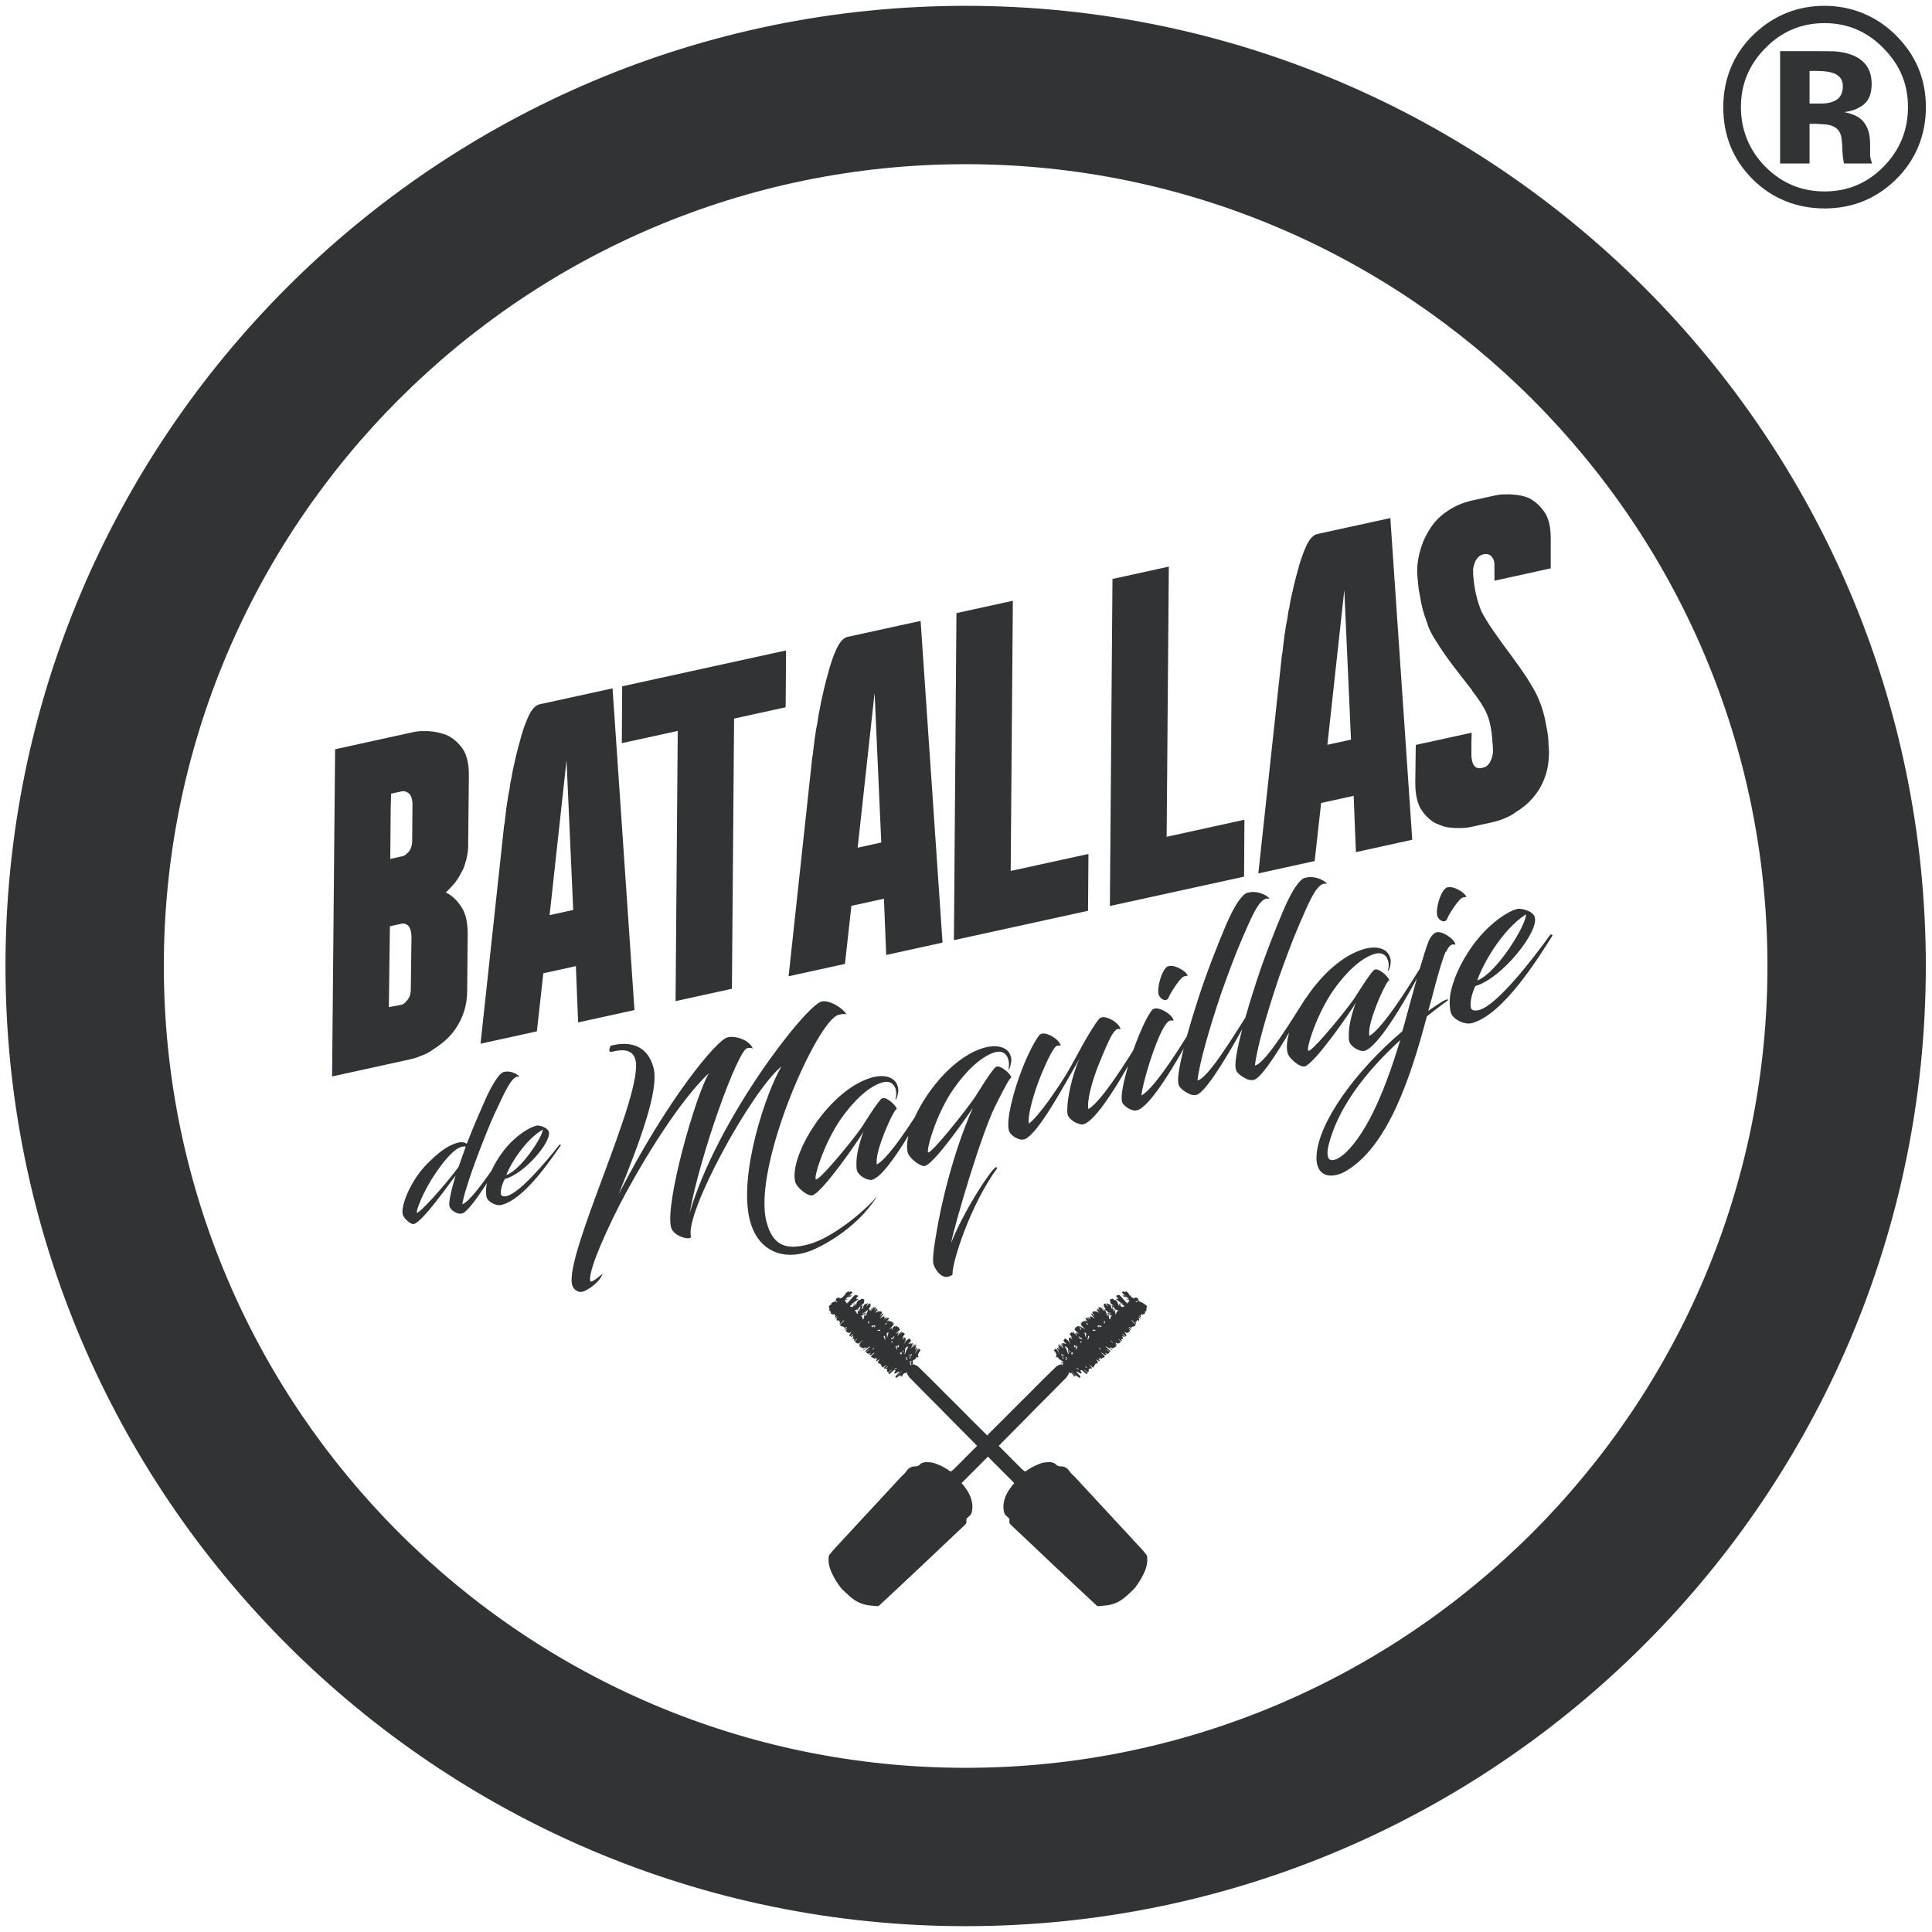<svg xmlns="http://www.w3.org/2000/svg" width="275" height="275" viewBox="0 0 275 275" fill="none"><path d="M79.62 162.95C77.61 165.52 73.9 169.86 72.13 170.24C71.6 170.36 71.34 170.24 71.3 169.94C71.23 169.29 71.53 168.42 71.85 167.81C74.55 167.15 78.45 162.64 78.13 161.14C77.98 160.46 76.74 160.14 76.38 160.22C75.34 160.45 73.34 161.67 71.69 163.78C70.97 164.72 70.38 165.71 69.94 166.67C68.58 168.6 66.68 171.15 65.8 171.41C66.07 169.75 67.32 166.12 68.76 162.46C69.56 160.43 70.25 158.78 71.02 157.21C71.76 155.68 72.89 153.05 73.8 153.25C74.3 153.42 73.02 152.23 71.68 152.59C71.46 152.64 71.19 152.9 70.89 153.27C70.41 153.88 69.9 154.81 69.35 155.92C68.52 157.81 67.45 160.15 66.45 162.8C66.18 162.61 65.75 162.52 65.29 162.62C63.83 162.94 62.35 164.07 60.75 165.71C58.54 167.94 57.03 171.52 57.32 172.84C57.44 173.4 58.46 174.32 58.89 174.23C60.15 173.96 64.14 168.21 64.84 167.35C64.12 169.79 63.86 171.17 63.97 171.65C64.09 172.18 64.73 172.58 65.17 172.71C65.44 172.78 65.72 172.79 65.99 172.63C66.72 172.21 68.11 170.26 69.34 168.36C69.31 168.47 69.27 168.59 69.25 168.69C69.17 169.27 69.13 169.78 69.25 170.37C69.39 171.02 70.55 171.69 71.31 171.52C74.54 170.82 78.36 165.13 79.81 163.04C79.87 162.95 79.67 162.87 79.61 162.93L79.62 162.95ZM77.25 160.79C77.3 161.74 74.13 166.55 72.07 167.25C72.59 165.79 74.74 162.25 77.25 160.79ZM65.28 166.09C62.98 169.18 59.68 172.72 59.35 172.61C59.13 172.53 60.2 169.63 61.94 167.09C62.99 165.49 64.32 163.9 65.28 163.41C65.6 163.24 65.96 163.16 66.3 163.19L65.28 166.08V166.09Z" fill="#323334"></path><path d="M59.45 150.47C59.77 150.36 60.13 150.21 60.53 150.04C60.93 149.87 61.33 149.63 61.74 149.32C62.27 148.99 62.83 148.57 63.39 148.08C63.96 147.59 64.47 147 64.93 146.31C65.39 145.62 65.76 144.84 66.05 143.98C66.34 143.11 66.49 142.11 66.5 140.98L66.57 132.95C66.57 131.38 66.32 130.17 65.8 129.3C65.29 128.44 64.67 127.78 63.97 127.32C63.77 127.19 63.6 127.1 63.45 127.04C63.88 126.64 64.3 126.2 64.69 125.73C65.08 125.25 65.43 124.7 65.73 124.07C65.89 123.82 66.01 123.56 66.08 123.31C66.15 123.05 66.24 122.76 66.35 122.44C66.44 122.07 66.52 121.68 66.58 121.25C66.64 120.83 66.66 120.38 66.64 119.9L66.74 110.23C66.73 108.58 66.41 107.34 65.79 106.49C65.17 105.65 64.45 105.04 63.63 104.65C63.06 104.43 62.49 104.27 61.93 104.18C61.37 104.09 60.85 104.05 60.37 104.07C59.85 104.05 59.31 104.1 58.77 104.22L47.7 106.65L47.27 153.22L58.4 150.78C58.73 150.71 59.08 150.61 59.44 150.49L59.45 150.47ZM55.61 115.07L55.67 112.97L57.29 112.62C57.55 112.61 57.78 112.67 57.98 112.79C58.42 113 58.66 113.51 58.71 114.33L58.67 119.81C58.64 120.25 58.55 120.61 58.41 120.88C58.27 121.15 58.11 121.35 57.92 121.48C57.75 121.69 57.52 121.83 57.23 121.89L55.55 122.26L55.61 115.08V115.07ZM57.73 142.63C57.56 142.84 57.33 142.98 57.04 143.04L55.35 143.35L55.5 131.84L57.12 131.49C57.41 131.43 57.66 131.46 57.86 131.59C58.3 131.8 58.53 132.38 58.57 133.32L58.47 140.9C58.45 141.38 58.36 141.75 58.22 142C58.08 142.25 57.92 142.46 57.74 142.63H57.73Z" fill="#323334"></path><path d="M77.37 138.53L81.97 137.52L82.29 145.53L90.31 143.77L87.19 97.98L76.8 100.25C76.22 100.38 75.69 100.95 75.22 101.96C74.75 102.98 74.32 104.22 73.95 105.69C73.8 106.2 73.66 106.74 73.52 107.32C73.39 107.89 73.25 108.48 73.12 109.07C73.03 109.44 72.95 109.8 72.9 110.16C72.85 110.52 72.77 110.88 72.68 111.25C72.59 112.01 72.47 112.69 72.34 113.28C72.15 114.41 72.02 115.35 71.95 116.1C71.88 116.85 71.81 117.3 71.76 117.45L68.4 148.56L76.42 146.8L77.34 138.52L77.37 138.53ZM80.64 108.22L81.59 129.52L78.23 130.26L80.64 108.22Z" fill="#323334"></path><path d="M96.16 142.5L104.18 140.74L104.49 102.28L111.83 100.67L111.89 92.58L88.56 97.69L88.51 105.78L96.47 104.04L96.16 142.5Z" fill="#323334"></path><path d="M121.22 128.93L125.82 127.92L126.14 135.93L134.16 134.17L131.04 88.38L120.65 90.65C120.07 90.78 119.54 91.35 119.07 92.36C118.6 93.38 118.17 94.62 117.8 96.09C117.65 96.6 117.51 97.14 117.37 97.72C117.23 98.29 117.1 98.88 116.97 99.47C116.88 99.84 116.81 100.2 116.75 100.56C116.7 100.92 116.62 101.28 116.53 101.65C116.44 102.41 116.32 103.09 116.19 103.68C116 104.81 115.87 105.75 115.8 106.5C115.73 107.25 115.66 107.7 115.61 107.85L112.25 138.96L120.27 137.2L121.19 128.92L121.22 128.93ZM124.49 98.62L125.44 119.92L122.08 120.66L124.49 98.62Z" fill="#323334"></path><path d="M154.93 121.55L143.86 123.97L144.17 85.51L136.14 87.27L135.78 133.82L154.87 129.64L154.93 121.55Z" fill="#323334"></path><path d="M177.13 116.68L166.06 119.11L166.37 80.65L158.35 82.41L157.98 128.96L177.08 124.78L177.13 116.68Z" fill="#323334"></path><path d="M188.08 114.29L192.68 113.28L193 121.29L201.02 119.53L197.9 73.74L187.51 76.01C186.93 76.14 186.4 76.71 185.93 77.72C185.46 78.74 185.03 79.98 184.66 81.45C184.51 81.96 184.37 82.51 184.23 83.08C184.09 83.65 183.96 84.24 183.83 84.83C183.74 85.2 183.66 85.56 183.61 85.92C183.56 86.28 183.49 86.64 183.39 87.01C183.3 87.77 183.18 88.45 183.05 89.04C182.86 90.17 182.73 91.11 182.66 91.86C182.59 92.61 182.52 93.06 182.47 93.21L179.11 124.32L187.13 122.56L188.05 114.28L188.08 114.29ZM191.35 83.98L192.3 105.28L188.94 106.01L191.35 83.97V83.98Z" fill="#323334"></path><path d="M204.57 117.26C205.11 117.53 205.66 117.71 206.22 117.78C206.78 117.85 207.3 117.88 207.77 117.86C208.3 117.87 208.83 117.82 209.37 117.71L212.42 117.04C212.75 116.97 213.1 116.87 213.46 116.75C213.78 116.64 214.14 116.49 214.54 116.32C214.94 116.15 215.34 115.91 215.75 115.6C216.33 115.26 216.89 114.84 217.43 114.35C217.97 113.86 218.47 113.27 218.93 112.59C219.39 111.9 219.76 111.11 220.04 110.23C220.32 109.34 220.47 108.33 220.48 107.2V107.14C220.48 107.01 220.48 106.78 220.45 106.46C220.42 106.14 220.4 105.74 220.39 105.27C220.37 104.97 220.33 104.65 220.28 104.32C220.23 103.98 220.16 103.63 220.08 103.26C219.88 101.96 219.52 100.69 218.99 99.46C218.81 99.02 218.58 98.56 218.3 98.08C218.02 97.6 217.71 97.09 217.38 96.55C216.66 95.45 215.87 94.33 215.02 93.19C214.16 92.05 213.38 90.97 212.68 89.95C212.56 89.8 212.47 89.67 212.4 89.56C211.76 88.61 211.25 87.77 210.87 87.03C210.59 86.35 210.37 85.68 210.2 85.03C210.03 84.37 209.92 83.79 209.85 83.28C209.78 82.77 209.74 82.36 209.71 82.04C209.68 81.72 209.68 81.49 209.69 81.36V81.3C209.66 81.22 209.67 81.06 209.71 80.84C209.75 80.61 209.81 80.37 209.91 80.11C210 79.85 210.16 79.6 210.36 79.36C210.57 79.12 210.86 78.96 211.23 78.88C211.57 78.85 211.83 78.88 212 78.97C212.17 79.06 212.34 79.23 212.5 79.48C212.66 79.73 212.74 80.11 212.72 80.64V82.66L220.73 80.9V76.79C220.75 75.05 220.44 73.74 219.82 72.86C219.19 71.98 218.46 71.32 217.63 70.89C217.06 70.67 216.49 70.52 215.94 70.45C215.38 70.38 214.86 70.35 214.39 70.37C213.87 70.35 213.35 70.4 212.86 70.51L209.75 71.19C208.46 71.47 207.34 71.91 206.39 72.51C205.28 73.19 204.4 74 203.76 74.94C203.12 75.88 202.65 76.79 202.37 77.66C202.08 78.53 201.9 79.28 201.82 79.9C201.74 80.53 201.71 80.88 201.73 80.96V81.02C201.7 81.2 201.73 81.87 201.85 83.02C201.87 83.32 201.91 83.63 201.95 83.94C202 84.26 202.06 84.58 202.13 84.91C202.31 86.13 202.65 87.4 203.16 88.72C203.36 89.46 203.79 90.32 204.44 91.31C205.18 92.5 206.02 93.7 206.96 94.93C207.9 96.16 208.76 97.27 209.55 98.27V98.33C209.99 98.89 210.37 99.41 210.69 99.91C211.01 100.4 211.25 100.81 211.41 101.12C211.71 101.71 211.94 102.34 212.09 103.02C212.24 103.7 212.34 104.35 212.38 104.94C212.49 106.04 212.53 106.73 212.5 107C212.52 107.08 212.5 107.23 212.46 107.43C212.42 107.63 212.35 107.87 212.25 108.13C212.15 108.39 212.01 108.63 211.82 108.85C211.63 109.07 211.35 109.22 210.97 109.3C210.6 109.38 210.31 109.36 210.11 109.23C209.91 109.1 209.76 108.93 209.67 108.71C209.58 108.49 209.52 108.29 209.5 108.1C209.48 107.91 209.46 107.77 209.44 107.69V105.6L209.48 104.29L201.52 106.03L201.45 111.39C201.45 113.13 201.75 114.45 202.38 115.36C203.01 116.27 203.74 116.91 204.56 117.29L204.57 117.26Z" fill="#323334"></path><path d="M124.79 170.34C122.88 172.58 118.51 176.11 115.32 177.05C111.72 178.1 109.95 177.15 109.1 173.9C107.07 166.13 116.29 145.25 119.34 144.46C119.64 144.38 120.12 144.26 120.48 144.38C120.14 143.64 118.08 142.25 116.93 142.56C114.66 143.15 102.04 159.31 98.15 172.71C99.69 164.19 105 149.55 106.35 149.2C106.59 149.14 106.98 149.11 107.17 149.28C106.65 147.97 104.61 147.38 103.53 147.66C102 148.06 94.97 156.49 88.06 169.99C90.98 162.71 93.86 155.19 93.02 151.97C92.29 149.19 90.14 148.01 86.92 148.85C86.92 148.85 86.37 149.9 87.14 149.7C88.4 149.38 90.02 149.24 90.44 150.83C91.7 155.65 80.31 178.57 81.44 182.91C81.61 183.55 82.31 184.02 82.89 183.87C83.57 183.69 85.22 182.68 85.78 181.34C85.88 181.17 84.13 182.78 84.01 182.34C83.76 181.39 85.11 177.56 88.27 171.34C91.73 164.75 96.86 156.53 100.91 152.75C98.99 155.93 94.63 171.27 95.52 174.7C95.88 176.09 98.52 176.63 98.35 175.99C97.47 172.63 106.93 155.31 111.23 151.8C109.09 155.37 105.04 167.22 106.75 173.76C107.77 177.66 110.84 179.29 114.43 178.35C114.77 178.26 115.1 178.14 115.46 178.01C116.61 177.56 121.74 175.14 124.8 170.36L124.79 170.34Z" fill="#323334"></path><path d="M124.82 165.76C124.75 165.49 124.78 165.05 124.86 164.52C125.31 162.08 127.4 157.59 127.65 157.89C127.68 157.45 126.04 155.88 125.45 156.4C124.73 157.1 123.08 159.81 122.61 160.51C121.24 162.46 117.39 167.13 116.36 167.79C116.27 167.85 116.2 167.87 116.13 167.85C115.78 167.76 117.21 162.82 119.71 159.24C121.43 156.8 123.53 154.73 125.47 154.11C126.47 153.78 127.25 154.11 127.51 155.13C127.64 155.64 127.55 156.1 127.46 156.45C127.44 156.49 127.51 156.51 127.57 156.45C127.8 155.92 127.95 155.26 127.8 154.69C127.38 153.09 125.55 152.99 124.26 153.33C118.02 154.96 112.23 164.55 113.2 168.25C113.38 168.93 114.6 169.99 115.29 170.13C115.37 170.15 115.55 170.17 115.62 170.15C117.04 169.78 122.17 162.35 122.92 161.07C122.5 162.09 121.99 163.89 121.91 165.25C121.91 165.8 121.88 166.24 121.97 166.58C122.13 167.19 122.96 167.73 123.5 167.88C123.77 167.95 123.96 167.98 124.13 167.93C125.39 167.6 127.42 164.75 129.29 161.67C129.09 162.59 129.04 163.42 129.21 164.06C129.41 164.84 131.02 166.12 131.66 165.96C132.88 165.64 136.78 160.2 138.48 157.69C135.58 164.21 133.88 171.82 133.3 175.42C133.03 177.02 132.74 178.68 132.83 179.74C132.9 180.41 133.94 182.17 135.14 181.67C135.3 181.59 135.54 181.53 135.58 181.41C135.49 179.69 138.15 171.43 141.95 166.27C141.95 166.27 141.9 166.07 141.73 166.15C140.89 166.66 137.09 172.56 135.37 176.95C136.06 173.65 139.68 161.46 141.62 157.53C143.26 154.24 143.81 153.3 143.95 153.41C143.97 152.93 142.26 151.39 141.71 151.9C140.95 152.6 139.29 155.39 138.82 156.1C137.33 158.3 132.57 164.18 132.13 164.04C131.75 163.96 133.2 158.58 135.74 154.98C137.45 152.51 139.59 150.43 141.52 149.81C142.52 149.48 143.27 149.86 143.54 150.88C143.67 151.39 143.6 151.81 143.56 152.18C143.53 152.22 143.62 152.27 143.64 152.23C143.88 151.62 144.04 151 143.89 150.42C143.47 148.8 141.54 148.76 140.25 149.09C136.06 150.18 132.06 154.93 130.2 159.04C128.45 161.73 126.23 164.93 124.83 165.75L124.82 165.76Z" fill="#323334"></path><path d="M166.16 137.58C165.35 138.08 164.64 140.62 164.93 141.6C165.13 142.2 166.02 142.73 166.34 141.99C166.6 141.31 167.79 139.51 168.31 139.12C168.64 138.85 168.95 138.92 169.01 138.9C169.14 138.86 168.81 138.41 168.41 138.15C167.84 137.76 166.91 137.27 166.16 137.58Z" fill="#323334"></path><path d="M205.82 135.51C206.12 134.85 206.46 134.47 206.77 134.43C207.05 134.4 207.2 134.54 207.16 134.4C206.94 133.55 205.16 132.43 204.4 132.73C203.87 132.91 203.51 133.61 203.33 134.03C203.02 134.8 202.59 136.17 202.09 137.9C200.49 140.44 196.89 146.29 194.92 147.45C194.85 147.18 194.88 146.74 194.96 146.21C195.41 143.77 197.5 139.28 197.75 139.58C197.78 139.14 196.14 137.57 195.55 138.09C194.83 138.79 193.18 141.5 192.71 142.2C191.34 144.15 187.48 148.82 186.46 149.49C186.37 149.55 186.3 149.57 186.22 149.55C185.87 149.46 187.3 144.52 189.8 140.94C191.52 138.5 193.62 136.43 195.56 135.81C196.56 135.48 197.34 135.81 197.6 136.83C197.73 137.34 197.64 137.8 197.55 138.15C197.53 138.19 197.6 138.21 197.66 138.15C197.89 137.62 198.04 136.96 197.89 136.39C197.47 134.79 195.64 134.69 194.35 135.03C191.1 135.88 187.98 138.89 185.87 142.1C185.87 142.11 185.85 142.1 185.84 142.1C184.32 144.45 180.13 151.45 178.63 151.66C178.88 149.28 180.29 144.31 182.07 139.06C183.12 136.14 183.99 133.78 184.96 131.54C185.97 129.32 187.34 125.55 188.67 125.79C189.41 126 187.54 124.38 185.67 124.98C185.36 125.06 184.99 125.44 184.59 125.98C183.92 126.88 183.25 128.21 182.58 129.8C181.42 132.57 180.02 136.08 178.77 139.92C178.16 141.8 177.66 143.43 177.26 144.85C175.52 147.6 171.84 153.59 170.45 153.79C170.7 151.41 172.11 146.44 173.89 141.19C174.94 138.27 175.81 135.91 176.78 133.66C177.79 131.44 179.16 127.67 180.49 127.91C181.23 128.11 179.36 126.5 177.49 127.1C177.18 127.18 176.81 127.57 176.41 128.1C175.74 129 175.07 130.33 174.4 131.92C173.24 134.69 171.84 138.2 170.59 142.04C169.9 144.17 169.36 145.97 168.93 147.51C167.15 150.38 164.15 154.99 162.48 155.93C162.52 154.43 165.15 145.49 166.58 145.26C166.86 145.22 167.07 145.35 167.04 145.21C166.82 144.36 165.11 143.36 164.33 143.56C164.19 143.6 164 143.68 163.88 143.9C163.13 144.91 162.14 147.15 161.3 149.51C159.53 152.34 156.62 156.83 154.93 157.87C154.68 156.92 155.31 154.19 156.41 151.47C157.14 149.68 157.77 148.22 158.14 147.54C158.46 146.95 158.82 146.53 159.06 146.47C159.38 146.42 159.52 146.57 159.48 146.43C159.26 145.58 157.62 144.6 156.81 144.81C156.67 144.85 156.51 144.92 156.38 145.1C154.84 147.1 153.1 150.7 151.79 152.89C150.57 154.87 147.91 158.83 146.46 159.93C146.2 158.95 147.13 155.55 148.26 152.83C149.02 151.04 149.99 148.9 150.51 148.84C150.82 148.79 151 148.93 150.97 148.79C150.74 147.91 149.07 146.93 148.26 147.14C148.16 147.17 147.96 147.25 147.84 147.47C147.17 148.37 146.17 150.37 145.42 152.34C144.19 155.52 143.22 159.43 143.6 160.89C143.81 161.7 145.1 162.34 145.65 162.2C145.65 162.2 145.85 162.15 145.92 162.13C147.85 161.19 151.11 155.12 153.63 150.74C152.78 152.63 152.12 155.37 151.96 157.08C151.92 157.63 151.88 158.3 151.96 158.63C152.12 159.24 153 159.84 153.61 159.97C153.82 160.06 154.04 160.08 154.21 160.03C155.75 159.63 158.46 155.44 160.59 151.69C159.92 153.93 159.49 155.98 159.71 156.82C159.87 157.43 160.94 158.05 161.53 158.08C161.71 158.07 161.81 158.04 161.94 158.01C163.56 157.44 166.34 153.04 168.49 149.25C167.78 152.07 167.58 153.68 167.74 154.29C167.84 154.66 167.92 154.71 167.98 154.77C168.31 155.23 169.25 155.74 169.55 155.81C169.9 155.9 170.27 155.95 170.67 155.66C172.12 154.66 175.06 149.7 176.82 146.48C175.97 149.7 175.73 151.5 175.9 152.16C176 152.53 176.08 152.58 176.14 152.64C176.47 153.1 177.41 153.61 177.71 153.68C178.06 153.77 178.43 153.82 178.83 153.53C179.92 152.77 181.86 149.76 183.51 146.94C183.18 148.1 183.07 149.13 183.28 149.9C183.46 150.58 184.68 151.64 185.37 151.78C185.45 151.79 185.63 151.82 185.7 151.8C187.12 151.43 192.25 144 193 142.72C192.58 143.74 192.07 145.54 191.99 146.9C191.99 147.44 191.96 147.89 192.05 148.23C192.21 148.84 193.04 149.38 193.58 149.53C193.85 149.6 194.04 149.63 194.21 149.58C196.03 149.1 199.45 143.38 201.67 139.31C201.37 140.39 201.04 141.56 200.7 142.81C200.32 144.14 200.01 145.45 199.6 146.79C192.84 152.54 187.7 159.75 187.4 164.43C187.36 164.98 187.4 165.41 187.5 165.78C187.88 167.24 189.08 167.54 190.34 167.21C190.71 167.11 191.08 166.98 191.42 166.78C197.54 163.33 200.8 153.35 203.1 144.67C204.03 143.92 204.96 143.21 206 142.46C206.43 142.17 205.86 142.21 205.36 142.52C204.64 142.96 203.97 143.43 203.29 143.89C203.47 143.33 203.58 142.8 203.76 142.24C204.42 139.64 205.26 136.6 205.79 135.44L205.82 135.51ZM191.4 164.2C190.93 164.61 190.41 164.97 189.93 165.09C189.49 165.21 189.14 165.12 189.01 164.61C188.92 164.27 188.93 163.76 189.1 163.03C190.36 157.99 193.99 152.92 199.31 148.05C197.35 154.54 194.81 161.04 191.4 164.21V164.2Z" fill="#323334"></path><path d="M205.86 126.37C205.02 126.88 204.3 129.42 204.59 130.39C204.78 130.99 205.68 131.52 205.99 130.78C206.25 130.1 207.44 128.3 207.96 127.91C208.29 127.64 208.6 127.71 208.7 127.68C208.8 127.65 208.46 127.2 208.07 126.94C207.5 126.55 206.57 126.06 205.85 126.36L205.86 126.37Z" fill="#323334"></path><path d="M220.67 133.04C217.99 136.78 213.02 143.12 210.54 143.76C209.8 143.95 209.43 143.8 209.35 143.38C209.22 142.47 209.58 141.22 210.01 140.35C213.78 139.26 219.02 132.67 218.47 130.57C218.22 129.62 216.46 129.25 215.95 129.38C214.49 129.76 211.75 131.6 209.55 134.68C207.88 137.03 206.71 139.62 206.4 141.77C206.32 142.58 206.3 143.32 206.51 144.13C206.75 145.04 208.43 145.91 209.48 145.64C213.99 144.46 219.04 136.22 220.97 133.19C221.05 133.06 220.76 132.95 220.68 133.05L220.67 133.04ZM217.2 130.15C217.33 131.49 213.14 138.45 210.28 139.56C210.93 137.47 213.76 132.35 217.2 130.15Z" fill="#323334"></path><path d="M162.59 185.53C162.59 185.53 162.67 185.53 162.7 185.53C162.7 185.51 162.71 185.5 162.72 185.48C162.58 185.41 162.44 185.34 162.29 185.29C162.13 185.24 162.04 185.16 162.03 184.98C162.01 184.77 161.72 184.62 161.53 184.74C161.4 184.82 161.32 184.8 161.2 184.72C161.01 184.61 160.87 184.48 160.85 184.24C160.84 184.29 160.83 184.35 160.81 184.44C160.71 184.25 160.62 184.09 160.54 183.93C160.53 183.95 160.52 183.97 160.5 184C160.42 183.92 160.35 183.85 160.26 183.76C160.19 183.96 160.17 183.96 160.03 183.85C159.99 183.82 159.92 183.83 159.87 183.83C159.84 183.83 159.82 183.86 159.79 183.88C159.76 183.89 159.73 183.9 159.66 183.92C159.81 184.09 159.94 184.24 160.07 184.39C160.06 184.41 160.04 184.43 160.02 184.44C159.96 184.41 159.9 184.38 159.84 184.35C159.83 184.35 159.82 184.36 159.8 184.37C159.84 184.42 159.86 184.5 159.91 184.52C160.06 184.59 160.23 184.63 160.41 184.67C160.29 184.55 160.18 184.44 160.06 184.32C160.06 184.32 160.07 184.31 160.08 184.3C160.29 184.51 160.51 184.73 160.72 184.94C160.58 184.88 160.45 184.85 160.3 184.91C160.48 185 160.78 184.92 160.75 185.27C160.51 185.2 160.63 185.52 160.43 185.55C160.43 185.5 160.41 185.45 160.4 185.38C160.25 185.45 160.24 185.3 160.18 185.23C159.97 185.01 159.76 184.79 159.56 184.56C159.54 184.54 159.53 184.53 159.51 184.51C159.41 184.38 159.31 184.31 159.15 184.33C159.06 184.33 158.97 184.41 158.84 184.47C158.96 184.59 159.04 184.66 159.11 184.74C159.14 184.78 159.12 184.84 159.13 184.89C159.09 184.89 159.05 184.89 159.01 184.89C158.94 184.89 158.88 184.87 158.8 184.89C159.13 185.13 159.47 185.38 159.81 185.63C159.78 185.65 159.75 185.67 159.68 185.71C159.82 185.77 160.04 185.73 160 185.98C159.86 185.99 159.71 186.12 159.57 185.95C159.54 185.91 159.52 185.86 159.51 185.82C159.5 185.7 159.5 185.58 159.49 185.45C159.47 185.45 159.45 185.45 159.43 185.45C159.43 185.59 159.43 185.74 159.43 185.88C159.41 185.88 159.4 185.88 159.38 185.88C159.36 185.78 159.35 185.68 159.33 185.57C159.31 185.57 159.3 185.57 159.28 185.57C159.28 185.65 159.26 185.73 159.25 185.81C159.24 185.81 159.23 185.81 159.22 185.82C159.17 185.67 159.12 185.52 159.05 185.37C158.97 185.19 158.86 185.05 158.64 185.04C158.58 185.04 158.53 184.96 158.47 184.93C158.42 184.9 158.37 184.87 158.31 184.83C158.29 184.86 158.28 184.89 158.27 184.91C158.22 184.91 158.13 184.88 158.12 184.9C158.08 184.97 157.92 184.96 158 185.11C158.04 185.19 158.03 185.3 158.05 185.41C158.06 185.45 158.06 185.51 158.09 185.53C158.26 185.66 158.43 185.78 158.59 185.94C158.47 185.88 158.34 185.81 158.24 185.76C158.28 185.96 158.32 186.14 158.36 186.33C158.33 186.33 158.31 186.35 158.28 186.35C158.2 186.13 158.11 185.91 158.04 185.71C157.85 185.63 157.68 185.56 157.51 185.5C157.5 185.51 157.49 185.53 157.48 185.54C157.55 185.67 157.62 185.8 157.7 185.93C157.7 185.93 157.68 185.94 157.68 185.95C157.61 185.87 157.53 185.8 157.47 185.71C157.33 185.51 157.29 185.5 157.06 185.62C157.11 185.69 157.16 185.76 157.21 185.82C157.21 185.83 157.2 185.84 157.19 185.85C157.15 185.84 157.11 185.83 157.07 185.81C157.06 185.81 157.05 185.82 157.04 185.83C157.17 186.01 157.29 186.18 157.41 186.35C157.39 186.35 157.34 186.34 157.28 186.33C157.26 186.42 157.23 186.52 157.21 186.63C157.1 186.46 157 186.29 156.89 186.11C156.89 186.11 156.87 186.12 156.86 186.13C156.94 186.29 157.01 186.45 157.09 186.6C157.09 186.6 157.07 186.6 157.07 186.62C156.93 186.41 156.79 186.2 156.65 185.99C156.63 186 156.62 186.01 156.6 186.02C156.63 186.08 156.67 186.15 156.72 186.25C156.6 186.16 156.52 186.1 156.42 186.03C156.25 186.27 156.5 186.39 156.58 186.6C156.51 186.53 156.47 186.49 156.43 186.45C156.39 186.41 156.36 186.36 156.31 186.34C156.25 186.31 156.19 186.29 156.13 186.26C156.15 186.32 156.17 186.38 156.2 186.44C156.21 186.47 156.24 186.49 156.29 186.55C156.2 186.49 156.15 186.45 156.1 186.42C156.09 186.43 156.08 186.44 156.07 186.45C156.19 186.57 156.31 186.69 156.43 186.81C156.43 186.82 156.41 186.83 156.4 186.84C156.35 186.82 156.3 186.81 156.26 186.78C156.08 186.61 155.85 186.68 155.64 186.67C155.59 186.67 155.51 186.76 155.48 186.83C155.47 186.86 155.52 186.93 155.56 186.98C155.65 187.09 155.75 187.2 155.82 187.34C155.7 187.23 155.58 187.12 155.46 187.03C155.42 187 155.35 186.99 155.3 186.97C155.32 187.03 155.32 187.11 155.36 187.15C155.51 187.32 155.68 187.47 155.82 187.66C155.66 187.57 155.51 187.47 155.35 187.39C155.29 187.36 155.21 187.39 155.14 187.38C155.14 187.45 155.12 187.52 155.14 187.59C155.14 187.64 155.18 187.69 155.18 187.76L154.85 187.43C154.85 187.43 154.82 187.46 154.8 187.47C154.87 187.59 154.94 187.71 155.02 187.83C154.69 187.53 154.63 187.51 154.48 187.68C154.61 187.84 154.75 188 154.85 188.13C154.77 188.08 154.64 187.99 154.51 187.91C154.5 187.92 154.49 187.93 154.48 187.94C154.51 187.99 154.55 188.03 154.58 188.08C154.47 188.13 154.38 187.94 154.25 188.08C154.18 188.16 153.98 188.08 153.99 188.3C153.94 188.28 153.9 188.26 153.87 188.24C153.86 188.25 153.84 188.26 153.83 188.27C153.89 188.35 153.94 188.43 154.01 188.51C153.92 188.46 153.85 188.42 153.77 188.38C153.93 188.75 154.24 188.98 154.49 189.24C154.21 189.08 153.92 188.91 153.6 188.71C153.61 188.79 153.62 188.84 153.63 188.9C153.56 188.83 153.51 188.74 153.45 188.73C153.41 188.73 153.34 188.81 153.25 188.89C153.04 188.84 153.09 189.13 152.92 189.23C153.12 189.43 153.31 189.62 153.51 189.81C153.51 189.81 153.49 189.83 153.48 189.84C153.38 189.77 153.27 189.7 153.13 189.61C153.19 189.82 153.24 189.97 153.28 190.12C153.26 190.12 153.24 190.13 153.22 190.14C153.18 190.03 153.14 189.91 153.1 189.8C153.07 189.8 153.04 189.8 153 189.81C153.02 189.86 153.04 189.9 153.07 189.95C153.07 189.95 153.06 189.95 153.05 189.95C152.94 189.8 152.83 189.65 152.72 189.5C152.71 189.5 152.69 189.52 152.68 189.52C152.7 189.61 152.73 189.7 152.76 189.81C152.67 189.74 152.58 189.62 152.55 189.63C152.43 189.69 152.34 189.79 152.24 189.87C152.36 190.04 152.47 190.2 152.59 190.37C152.52 190.36 152.47 190.35 152.42 190.34C152.42 190.35 152.4 190.37 152.39 190.38C152.47 190.46 152.54 190.53 152.62 190.61C152.61 190.62 152.59 190.64 152.58 190.65C152.47 190.56 152.36 190.46 152.24 190.36C152.16 190.41 152.14 190.48 152.13 190.61C152.12 190.89 152.32 191.07 152.37 191.32C152.19 190.98 151.97 190.69 151.6 190.52C151.54 190.59 151.45 190.67 151.39 190.77C151.37 190.81 151.39 190.91 151.43 190.95C151.53 191.07 151.64 191.17 151.75 191.27C151.73 191.29 151.72 191.31 151.7 191.33C151.6 191.27 151.51 191.21 151.41 191.15C151.4 191.18 151.38 191.22 151.35 191.27C151.28 191.23 151.21 191.2 151.1 191.14C151.18 191.29 151.23 191.4 151.29 191.51C151.28 191.51 151.27 191.52 151.26 191.53C151.22 191.47 151.17 191.41 151.13 191.35C151.08 191.29 151.04 191.24 150.96 191.21C151.1 191.44 151.25 191.66 151.39 191.89C151.39 191.89 151.38 191.9 151.37 191.91C151.18 191.72 150.98 191.52 150.79 191.33C150.77 191.34 150.75 191.36 150.74 191.37C150.85 191.51 150.96 191.64 151.07 191.78C151.07 191.78 151.07 191.78 151.06 191.79C150.98 191.71 150.9 191.64 150.82 191.55C150.72 191.43 150.71 191.42 150.57 191.47C150.61 191.56 150.8 191.63 150.64 191.76C150.67 191.88 150.87 191.92 150.73 192.09C150.67 192 150.62 191.92 150.57 191.84C150.46 191.85 150.44 191.9 150.49 192C150.61 192.23 150.73 192.45 150.82 192.7C150.65 192.44 150.49 192.18 150.32 191.92C150.31 191.92 150.29 191.94 150.28 191.94C150.3 191.99 150.32 192.05 150.34 192.1C150.34 192.1 150.33 192.11 150.32 192.12C150.25 192.05 150.19 191.99 150.09 191.89C150.13 191.99 150.14 192.04 150.16 192.09C149.98 192.16 149.95 192.21 150.1 192.33C150.29 192.48 150.33 192.7 150.39 192.91C150.39 192.93 150.37 192.96 150.35 192.99C150.3 193.07 150.28 193.15 150.37 193.23C150.49 193.12 150.63 193.19 150.65 193.29C150.69 193.5 150.86 193.51 150.99 193.58C151.15 193.67 151.18 193.86 151.06 193.95C151.1 194.06 151.13 194.15 151.16 194.25C151.14 194.25 151.13 194.26 151.12 194.27C151.09 194.23 151.07 194.2 151.04 194.17C150.92 194.22 150.8 194.26 150.68 194.32C150.55 194.38 150.42 194.44 150.32 194.54C149.68 195.16 149.04 195.79 148.4 196.42C147.75 197.07 147.11 197.72 146.46 198.37C145.81 199.02 145.16 199.66 144.51 200.31C143.94 200.88 143.38 201.45 142.81 202.02C142.24 202.59 141.66 203.15 141.1 203.72C140.9 203.92 140.71 204.12 140.51 204.32C140.31 204.12 140.12 203.92 139.92 203.72C139.35 203.15 138.77 202.59 138.21 202.02C137.64 201.45 137.08 200.87 136.51 200.31C135.86 199.66 135.21 199.02 134.56 198.37C133.91 197.72 133.27 197.07 132.62 196.42C131.99 195.79 131.35 195.16 130.71 194.54C130.61 194.45 130.48 194.39 130.35 194.32C130.24 194.26 130.11 194.22 129.99 194.17C129.97 194.2 129.94 194.24 129.91 194.27C129.9 194.27 129.88 194.26 129.87 194.25C129.9 194.15 129.94 194.06 129.97 193.95C129.85 193.86 129.88 193.67 130.04 193.58C130.17 193.51 130.34 193.49 130.38 193.29C130.4 193.2 130.54 193.12 130.66 193.23C130.75 193.15 130.74 193.08 130.68 192.99C130.67 192.97 130.64 192.93 130.65 192.91C130.72 192.7 130.75 192.48 130.94 192.33C131.09 192.22 131.06 192.16 130.88 192.09C130.9 192.04 130.92 191.99 130.95 191.89C130.85 191.99 130.78 192.06 130.72 192.12C130.72 192.12 130.71 192.12 130.7 192.1C130.72 192.05 130.74 191.99 130.76 191.94L130.72 191.92C130.55 192.18 130.39 192.44 130.22 192.7C130.31 192.46 130.42 192.23 130.55 192C130.61 191.9 130.58 191.85 130.47 191.84C130.42 191.92 130.37 192 130.31 192.09C130.17 191.92 130.38 191.88 130.4 191.76C130.24 191.64 130.42 191.57 130.47 191.47C130.33 191.42 130.32 191.43 130.22 191.55C130.15 191.64 130.06 191.71 129.98 191.79C129.98 191.79 129.98 191.79 129.97 191.78C130.08 191.64 130.19 191.51 130.3 191.37C130.28 191.36 130.26 191.34 130.25 191.33C130.06 191.52 129.86 191.72 129.67 191.91C129.67 191.91 129.66 191.9 129.65 191.89C129.79 191.66 129.94 191.44 130.08 191.21C130 191.24 129.95 191.29 129.91 191.35C129.86 191.41 129.82 191.47 129.78 191.53C129.77 191.53 129.76 191.52 129.75 191.51C129.81 191.4 129.87 191.29 129.94 191.14C129.83 191.19 129.76 191.23 129.69 191.27C129.67 191.22 129.65 191.18 129.63 191.15C129.53 191.21 129.43 191.27 129.34 191.33C129.32 191.31 129.31 191.29 129.29 191.27C129.4 191.16 129.51 191.06 129.61 190.95C129.65 190.91 129.67 190.81 129.65 190.77C129.59 190.67 129.5 190.59 129.44 190.52C129.07 190.69 128.85 190.98 128.67 191.32C128.72 191.07 128.92 190.89 128.91 190.61C128.91 190.48 128.88 190.41 128.8 190.36C128.68 190.46 128.57 190.56 128.46 190.65C128.45 190.63 128.43 190.62 128.42 190.61C128.5 190.53 128.57 190.46 128.65 190.38C128.65 190.36 128.63 190.35 128.62 190.34C128.57 190.34 128.52 190.35 128.45 190.37C128.57 190.2 128.68 190.04 128.8 189.87C128.7 189.79 128.6 189.69 128.49 189.63C128.46 189.61 128.36 189.73 128.28 189.81C128.31 189.7 128.33 189.61 128.36 189.52C128.35 189.52 128.33 189.5 128.32 189.5C128.21 189.65 128.1 189.8 127.99 189.95C127.99 189.95 127.98 189.95 127.97 189.95C127.99 189.9 128.01 189.86 128.04 189.81C128.01 189.81 127.98 189.81 127.94 189.8C127.9 189.91 127.86 190.03 127.82 190.14C127.8 190.14 127.78 190.13 127.76 190.12C127.81 189.97 127.85 189.81 127.91 189.61C127.77 189.71 127.66 189.78 127.56 189.84C127.56 189.84 127.54 189.82 127.53 189.81C127.72 189.62 127.91 189.43 128.12 189.23C127.95 189.12 128 188.84 127.79 188.89C127.7 188.82 127.63 188.72 127.59 188.73C127.53 188.74 127.48 188.83 127.41 188.9C127.42 188.83 127.43 188.79 127.44 188.71C127.12 188.9 126.83 189.07 126.55 189.24C126.8 188.98 127.11 188.75 127.27 188.38C127.19 188.42 127.12 188.46 127.03 188.51C127.09 188.42 127.15 188.34 127.21 188.27C127.2 188.26 127.18 188.25 127.17 188.24C127.13 188.26 127.09 188.28 127.05 188.3C127.06 188.08 126.86 188.16 126.79 188.08C126.67 187.95 126.57 188.14 126.46 188.08C126.49 188.03 126.53 187.99 126.56 187.94C126.56 187.93 126.54 187.92 126.53 187.91C126.4 187.99 126.27 188.08 126.19 188.13C126.29 188.01 126.43 187.85 126.56 187.68C126.41 187.51 126.35 187.53 126.02 187.83C126.1 187.7 126.17 187.58 126.24 187.47C126.22 187.46 126.2 187.44 126.19 187.43C126.08 187.54 125.97 187.65 125.86 187.76C125.86 187.69 125.89 187.64 125.9 187.59C125.9 187.52 125.9 187.45 125.9 187.38C125.83 187.38 125.75 187.36 125.69 187.39C125.53 187.47 125.38 187.57 125.22 187.66C125.36 187.48 125.53 187.32 125.68 187.15C125.72 187.11 125.72 187.03 125.74 186.97C125.68 186.99 125.62 187 125.58 187.03C125.45 187.13 125.34 187.24 125.22 187.34C125.29 187.2 125.39 187.1 125.48 186.98C125.52 186.94 125.57 186.86 125.56 186.83C125.53 186.76 125.45 186.66 125.4 186.67C125.19 186.68 124.97 186.61 124.78 186.78C124.74 186.81 124.69 186.82 124.64 186.84C124.64 186.83 124.62 186.82 124.61 186.81C124.73 186.69 124.85 186.57 124.97 186.45C124.96 186.44 124.95 186.43 124.94 186.42C124.89 186.45 124.84 186.49 124.75 186.55C124.8 186.49 124.82 186.46 124.84 186.44C124.87 186.38 124.88 186.32 124.91 186.26C124.85 186.28 124.78 186.3 124.72 186.34C124.67 186.37 124.64 186.42 124.6 186.45C124.56 186.48 124.52 186.53 124.45 186.6C124.52 186.38 124.78 186.27 124.61 186.03C124.52 186.1 124.43 186.16 124.31 186.25C124.36 186.15 124.4 186.08 124.43 186.02C124.41 186.01 124.4 186 124.38 185.99C124.24 186.2 124.1 186.41 123.96 186.62C123.96 186.62 123.94 186.61 123.94 186.6C124.02 186.44 124.09 186.28 124.17 186.13C124.16 186.13 124.15 186.12 124.14 186.11C124.03 186.28 123.92 186.46 123.82 186.63C123.79 186.52 123.77 186.42 123.75 186.33C123.69 186.34 123.65 186.35 123.62 186.35C123.74 186.18 123.87 186 123.99 185.83C123.98 185.83 123.97 185.82 123.96 185.81C123.92 185.82 123.88 185.83 123.84 185.85L123.82 185.82C123.87 185.75 123.92 185.69 123.97 185.62C123.73 185.5 123.7 185.51 123.56 185.71C123.5 185.79 123.42 185.87 123.35 185.95C123.35 185.95 123.33 185.94 123.33 185.93C123.4 185.8 123.47 185.67 123.55 185.54C123.54 185.52 123.53 185.51 123.52 185.5C123.35 185.57 123.18 185.64 122.99 185.71C122.92 185.91 122.83 186.13 122.75 186.35C122.72 186.35 122.7 186.33 122.67 186.33C122.71 186.15 122.74 185.97 122.78 185.76C122.68 185.81 122.56 185.88 122.43 185.94C122.59 185.78 122.76 185.66 122.93 185.53C122.96 185.51 122.96 185.45 122.97 185.41C122.99 185.3 122.97 185.19 123.02 185.11C123.1 184.96 122.94 184.96 122.9 184.9C122.89 184.88 122.8 184.9 122.75 184.91C122.74 184.89 122.72 184.87 122.71 184.83C122.65 184.87 122.6 184.9 122.55 184.93C122.49 184.97 122.44 185.04 122.38 185.04C122.16 185.05 122.05 185.2 121.97 185.37C121.9 185.52 121.86 185.67 121.8 185.82C121.79 185.82 121.78 185.82 121.77 185.81C121.77 185.73 121.75 185.65 121.74 185.57C121.72 185.57 121.71 185.57 121.69 185.57C121.67 185.67 121.66 185.77 121.64 185.88C121.62 185.88 121.61 185.88 121.59 185.88C121.59 185.74 121.59 185.59 121.59 185.45C121.57 185.45 121.55 185.45 121.53 185.45C121.53 185.57 121.53 185.69 121.51 185.82C121.51 185.87 121.48 185.91 121.45 185.95C121.31 186.12 121.16 186 121.02 185.98C120.98 185.73 121.2 185.78 121.34 185.71C121.27 185.67 121.24 185.64 121.21 185.63C121.55 185.38 121.89 185.14 122.22 184.89C122.14 184.87 122.07 184.89 122.01 184.89C121.97 184.89 121.93 184.89 121.89 184.89C121.89 184.84 121.89 184.77 121.91 184.74C121.98 184.65 122.06 184.58 122.18 184.47C122.05 184.41 121.97 184.34 121.87 184.33C121.72 184.31 121.62 184.38 121.51 184.51C121.5 184.53 121.48 184.54 121.46 184.56C121.25 184.78 121.05 185.01 120.84 185.23C120.77 185.3 120.76 185.46 120.62 185.38C120.61 185.45 120.6 185.5 120.59 185.55C120.4 185.52 120.52 185.2 120.27 185.27C120.24 184.92 120.54 185 120.72 184.91C120.58 184.85 120.45 184.88 120.31 184.94C120.52 184.73 120.74 184.51 120.95 184.3C120.95 184.3 120.96 184.32 120.97 184.32C120.85 184.44 120.74 184.55 120.62 184.67C120.8 184.63 120.96 184.59 121.12 184.52C121.17 184.5 121.19 184.42 121.23 184.37C121.22 184.37 121.21 184.36 121.19 184.35C121.13 184.38 121.07 184.41 121.01 184.44C120.99 184.42 120.98 184.4 120.96 184.39C121.09 184.24 121.22 184.09 121.37 183.92C121.3 183.9 121.27 183.89 121.24 183.88C121.21 183.87 121.18 183.84 121.15 183.83C121.1 183.83 121.03 183.82 120.99 183.85C120.85 183.96 120.83 183.96 120.76 183.76C120.67 183.85 120.6 183.92 120.52 184C120.5 183.97 120.49 183.95 120.48 183.93C120.39 184.09 120.31 184.25 120.21 184.44C120.19 184.35 120.18 184.3 120.17 184.24C120.15 184.48 120.01 184.6 119.82 184.72C119.69 184.8 119.62 184.82 119.49 184.74C119.3 184.63 119.01 184.77 118.99 184.98C118.98 185.16 118.88 185.24 118.73 185.29C118.58 185.34 118.44 185.42 118.3 185.48C118.3 185.5 118.31 185.51 118.32 185.53C118.36 185.53 118.4 185.53 118.43 185.53C118.3 185.73 118.01 185.75 117.96 186.02C118 186.06 118.04 186.1 118.08 186.14C118.05 186.19 118.02 186.22 118 186.25C118.04 186.25 118.08 186.27 118.07 186.27C118.06 186.38 118.04 186.47 118.05 186.56C118.05 186.58 118.13 186.6 118.17 186.61C118.17 186.63 118.17 186.66 118.15 186.72C118.22 186.69 118.27 186.66 118.27 186.66C118.26 186.76 118.25 186.87 118.23 186.99C118.25 186.98 118.28 186.97 118.3 186.96C118.41 187.02 118.51 187.09 118.62 187.15C118.67 187.11 118.74 187.06 118.81 187.02C118.81 187.03 118.83 187.05 118.84 187.06C118.82 187.1 118.81 187.14 118.78 187.19C119.05 187.24 118.73 187.4 118.86 187.5C118.94 187.44 119.03 187.37 119.13 187.29C119.1 187.47 118.84 187.5 118.89 187.73C118.99 187.65 119.06 187.59 119.14 187.53C119.16 187.55 119.17 187.56 119.19 187.58C119.16 187.63 119.12 187.67 119.1 187.72C119.08 187.79 119.04 187.88 119.07 187.92C119.13 187.99 119.22 188.01 119.3 187.92C119.32 187.9 119.37 187.9 119.41 187.89C119.41 187.93 119.42 187.98 119.41 188.02C119.41 188.05 119.39 188.08 119.38 188.11C119.42 188.11 119.45 188.11 119.47 188.11C119.52 188.13 119.57 188.15 119.61 188.16C119.59 188.2 119.56 188.24 119.55 188.29C119.53 188.35 119.52 188.41 119.5 188.46C119.52 188.47 119.54 188.48 119.55 188.49C119.74 188.3 119.93 188.11 120.12 187.91C120.14 187.93 120.15 187.94 120.17 187.96C120 188.14 119.82 188.31 119.65 188.48C119.56 188.57 119.57 188.69 119.69 188.74C119.83 188.8 119.99 188.82 120.13 188.88C120.17 188.89 120.19 188.96 120.2 189.01C120.2 189.04 120.17 189.07 120.15 189.1C120.15 189.1 120.17 189.1 120.17 189.11C120.29 189.02 120.4 188.94 120.52 188.85C120.53 188.87 120.54 188.88 120.56 188.9C120.44 189.02 120.32 189.14 120.2 189.26C120.4 189.38 120.45 189.13 120.6 189.12C120.53 189.27 120.34 189.35 120.4 189.56C120.46 189.54 120.51 189.53 120.56 189.52C120.56 189.58 120.56 189.63 120.57 189.69C120.63 189.66 120.67 189.64 120.71 189.61C120.73 189.67 120.75 189.72 120.77 189.78C120.91 189.71 121.05 189.65 121.18 189.58C121.13 189.7 121.03 189.78 120.98 189.88C120.94 189.97 120.89 190.12 120.94 190.18C121.01 190.28 121.08 190.16 121.15 190.1C121.24 190.02 121.33 189.93 121.42 189.85C121.43 189.86 121.44 189.87 121.46 189.88C121.34 190.02 121.23 190.15 121.11 190.28C121.12 190.3 121.13 190.32 121.15 190.33C121.27 190.26 121.39 190.2 121.49 190.15C121.44 190.31 121.4 190.47 121.35 190.62C121.37 190.62 121.38 190.63 121.4 190.64C121.45 190.61 121.5 190.58 121.55 190.55C121.72 190.67 121.54 190.73 121.51 190.82C121.62 190.88 121.71 190.86 121.79 190.76C121.87 190.67 121.98 190.59 122.07 190.51C122 190.64 121.9 190.73 121.8 190.83C121.69 190.95 121.7 191.06 121.84 191.13C121.95 191.18 122.07 191.21 122.16 191.25C122.25 191.2 122.32 191.15 122.39 191.11L122.44 191.16C122.38 191.28 122.32 191.4 122.24 191.55C122.34 191.5 122.41 191.47 122.48 191.43C122.48 191.43 122.49 191.44 122.5 191.45C122.44 191.5 122.37 191.56 122.3 191.62C122.38 191.67 122.45 191.69 122.5 191.73C122.55 191.76 122.58 191.81 122.63 191.83C122.73 191.87 122.83 191.89 122.95 191.92C123.15 191.76 123.19 191.75 123.28 191.87C123.14 191.97 123.01 192.07 122.87 192.16C122.88 192.18 122.9 192.2 122.91 192.22C123.21 192.02 123.52 191.82 123.82 191.62C123.82 191.63 123.84 191.64 123.85 191.65C123.62 191.88 123.39 192.11 123.15 192.35C123.29 192.52 123.36 192.35 123.43 192.3C123.52 192.24 123.59 192.15 123.67 192.07C123.68 192.08 123.69 192.09 123.7 192.11C123.66 192.14 123.62 192.17 123.59 192.21C123.51 192.28 123.43 192.34 123.36 192.42C123.34 192.45 123.33 192.52 123.34 192.54C123.46 192.71 123.62 192.74 123.8 192.63C123.82 192.61 123.85 192.6 123.88 192.58C123.88 192.58 123.9 192.6 123.91 192.61C123.85 192.67 123.79 192.73 123.73 192.79C123.84 192.9 123.92 192.94 124.04 192.83C124.16 192.72 124.3 192.63 124.43 192.54C124.44 192.56 124.46 192.57 124.47 192.59C124.33 192.71 124.19 192.82 124.05 192.95C124.01 192.99 123.98 193.06 123.99 193.1C124.02 193.16 124.1 193.26 124.13 193.25C124.31 193.2 124.37 193.31 124.41 193.43C124.53 193.36 124.65 193.29 124.78 193.21C124.72 193.3 124.68 193.38 124.63 193.46C124.63 193.47 124.65 193.48 124.66 193.49C124.74 193.45 124.82 193.41 124.94 193.35C124.733 193.577 124.657 193.723 124.71 193.79C124.88 193.68 125.05 193.58 125.23 193.47C125.18 193.58 125.09 193.65 125.02 193.74C124.97 193.8 124.94 193.88 124.9 193.96C124.97 193.96 125.05 193.94 125.11 193.94C125.09 193.96 125.06 194 125 194.08C125.11 194.08 125.19 194.09 125.28 194.1C125.32 194.17 125.38 194.26 125.44 194.35C125.5 194.45 125.55 194.55 125.62 194.68C125.83 194.52 126.02 194.37 126.22 194.22C126.1 194.43 125.82 194.53 125.81 194.83C125.88 194.8 125.94 194.77 125.99 194.75C125.99 194.77 125.99 194.78 125.99 194.79C126.05 194.81 126.1 194.84 126.16 194.85C126.29 194.87 126.32 194.94 126.25 195.05C126.23 195.07 126.25 195.13 126.25 195.16C126.3 195.23 126.37 195.28 126.43 195.35C126.57 195.23 126.73 195.1 126.9 194.97C126.9 194.98 126.92 194.99 126.93 195C126.8 195.11 126.68 195.22 126.55 195.32C126.41 195.43 126.41 195.47 126.57 195.6C126.74 195.46 126.93 195.32 127.09 195.16C127.19 195.06 127.29 194.97 127.46 195.05C127.44 195.1 127.44 195.17 127.4 195.19C127.25 195.3 127.3 195.41 127.35 195.51C127.61 195.51 127.75 195.23 128.06 195.23C127.99 195.32 127.96 195.37 127.91 195.42C127.8 195.54 127.68 195.66 127.57 195.78C127.4 195.98 127.4 195.98 127.57 196.13C127.77 196 127.96 195.87 128.19 195.72C128.17 195.8 128.16 195.84 128.13 195.92C128.23 195.87 128.3 195.84 128.41 195.79C128.34 195.86 128.3 195.9 128.26 195.94C128.27 195.95 128.29 195.97 128.3 195.98C128.35 195.93 128.4 195.88 128.44 195.82C128.48 195.77 128.49 195.7 128.53 195.65C128.63 195.55 128.71 195.4 128.89 195.45C128.91 195.45 128.93 195.42 128.96 195.41C129.01 195.39 129.07 195.37 129.17 195.33C129.13 195.43 129.11 195.49 129.09 195.53C129.16 195.62 129.21 195.69 129.26 195.77C129.33 195.87 129.38 195.99 129.46 196.08C129.63 196.26 129.81 196.43 129.99 196.61C130.7 197.32 131.4 198.04 132.11 198.76C132.61 199.26 133.11 199.76 133.61 200.26C134.19 200.84 134.76 201.43 135.33 202.01C136.12 202.81 136.91 203.6 137.7 204.4C138.16 204.86 138.62 205.33 139.08 205.8C138.79 206.09 138.5 206.38 138.21 206.67C137.71 207.17 137.22 207.66 136.73 208.16C136.41 208.48 136.1 208.8 135.78 209.11C135.66 209.23 135.52 209.33 135.38 209.43C135.35 209.45 135.29 209.45 135.26 209.43C135.1 209.33 134.96 209.21 134.8 209.12C134.56 208.98 134.33 208.83 134.08 208.71C133.72 208.54 133.35 208.38 132.98 208.25C132.77 208.18 132.54 208.16 132.32 208.14C131.99 208.12 131.65 208.08 131.33 208.21C131.22 208.26 131.09 208.3 131.01 208.39C130.81 208.62 130.57 208.73 130.27 208.72C129.76 208.72 129.36 208.93 129.06 209.34C128.95 209.48 128.85 209.63 128.72 209.77C128.58 209.92 128.42 210.04 128.28 210.19C127.87 210.63 127.47 211.07 127.06 211.51C126.74 211.86 126.41 212.21 126.09 212.55C125.54 213.15 124.98 213.75 124.43 214.35C124.02 214.79 123.62 215.22 123.21 215.66C122.67 216.25 122.12 216.84 121.58 217.42C121.17 217.86 120.76 218.3 120.35 218.75C119.8 219.34 119.25 219.93 118.71 220.53C118.49 220.77 118.28 221.02 118.08 221.28C118 221.38 117.97 221.53 117.95 221.66C117.86 222.57 118.13 223.39 118.54 224.19C118.86 224.81 119.21 225.4 119.64 225.95C119.82 226.18 120.03 226.38 120.25 226.58C120.6 226.91 120.96 227.23 121.33 227.53C121.99 228.05 122.75 228.36 123.58 228.49C124.03 228.56 124.48 228.58 124.93 228.62C124.99 228.62 125.06 228.6 125.11 228.56C125.59 228.12 126.06 227.68 126.53 227.24C127.04 226.76 127.56 226.28 128.07 225.8C128.58 225.32 129.08 224.84 129.59 224.37C130.1 223.89 130.61 223.41 131.13 222.93C131.63 222.47 132.12 222 132.61 221.53C133.12 221.05 133.64 220.56 134.15 220.07C134.76 219.5 135.36 218.92 135.97 218.35C136.46 217.89 136.95 217.43 137.44 216.96C137.5 216.9 137.55 216.79 137.56 216.71C137.57 216.55 137.55 216.4 137.56 216.24C137.56 216.19 137.6 216.13 137.64 216.09C137.75 215.98 137.87 215.88 137.99 215.78C138.29 215.54 138.35 215.21 138.39 214.86C138.41 214.66 138.42 214.45 138.41 214.25C138.4 214.06 138.35 213.88 138.32 213.69C138.24 213.28 138.07 212.9 137.89 212.53C137.77 212.29 137.62 212.08 137.47 211.86C137.35 211.68 137.21 211.51 137.08 211.33C137.06 211.3 137.04 211.28 137.01 211.26C136.86 211.17 136.85 211.11 136.98 210.99C137.78 210.19 138.58 209.39 139.38 208.59C139.8 208.17 140.21 207.76 140.62 207.34C141.03 207.76 141.45 208.18 141.86 208.59C142.66 209.39 143.46 210.19 144.26 210.99C144.38 211.11 144.38 211.17 144.23 211.26C144.2 211.28 144.18 211.3 144.16 211.33C144.03 211.51 143.89 211.68 143.77 211.86C143.62 212.08 143.47 212.3 143.35 212.53C143.16 212.9 142.99 213.28 142.92 213.69C142.89 213.88 142.84 214.06 142.83 214.25C142.82 214.45 142.83 214.66 142.85 214.86C142.89 215.21 142.95 215.54 143.25 215.78C143.37 215.87 143.49 215.98 143.6 216.09C143.64 216.13 143.68 216.19 143.68 216.24C143.68 216.4 143.66 216.56 143.68 216.71C143.68 216.8 143.73 216.9 143.8 216.96C144.28 217.43 144.78 217.89 145.27 218.35C145.88 218.92 146.48 219.5 147.09 220.07C147.6 220.55 148.12 221.04 148.63 221.53C149.12 222 149.62 222.46 150.11 222.93C150.62 223.41 151.13 223.89 151.65 224.37C152.16 224.85 152.66 225.33 153.17 225.8C153.68 226.28 154.19 226.76 154.71 227.24C155.18 227.68 155.65 228.12 156.13 228.56C156.17 228.6 156.25 228.62 156.31 228.62C156.76 228.58 157.21 228.56 157.66 228.49C158.49 228.36 159.25 228.05 159.91 227.53C160.29 227.23 160.64 226.9 160.99 226.58C161.21 226.38 161.42 226.18 161.6 225.95C162.02 225.4 162.38 224.81 162.7 224.19C163.11 223.4 163.37 222.57 163.29 221.66C163.28 221.53 163.24 221.38 163.16 221.28C162.97 221.02 162.75 220.77 162.53 220.53C161.99 219.93 161.44 219.34 160.89 218.75C160.48 218.31 160.07 217.87 159.66 217.42C159.12 216.83 158.57 216.24 158.03 215.66C157.62 215.22 157.22 214.78 156.81 214.35C156.26 213.75 155.7 213.15 155.15 212.55C154.83 212.2 154.5 211.85 154.18 211.51C153.77 211.07 153.37 210.62 152.96 210.19C152.82 210.04 152.66 209.92 152.52 209.77C152.4 209.64 152.29 209.49 152.18 209.34C151.88 208.93 151.49 208.71 150.97 208.72C150.67 208.72 150.43 208.61 150.23 208.39C150.15 208.3 150.02 208.25 149.91 208.21C149.59 208.08 149.25 208.12 148.92 208.14C148.7 208.16 148.47 208.18 148.26 208.25C147.88 208.38 147.52 208.54 147.16 208.71C146.91 208.83 146.68 208.98 146.44 209.12C146.28 209.22 146.14 209.33 145.98 209.43C145.95 209.45 145.88 209.46 145.86 209.43C145.72 209.33 145.58 209.23 145.46 209.11C145.14 208.8 144.83 208.48 144.51 208.16C144.02 207.66 143.52 207.16 143.03 206.67C142.74 206.38 142.45 206.09 142.16 205.8C142.62 205.34 143.08 204.87 143.54 204.4C144.33 203.6 145.12 202.81 145.91 202.01C146.49 201.43 147.06 200.84 147.63 200.26C148.13 199.76 148.63 199.26 149.13 198.76C149.84 198.04 150.54 197.33 151.25 196.61C151.42 196.43 151.61 196.27 151.78 196.08C151.86 195.99 151.91 195.87 151.98 195.77C152.03 195.69 152.09 195.62 152.15 195.53C152.13 195.49 152.11 195.43 152.07 195.33C152.17 195.37 152.23 195.38 152.28 195.41C152.31 195.42 152.33 195.46 152.35 195.45C152.53 195.4 152.62 195.54 152.71 195.65C152.75 195.7 152.76 195.77 152.8 195.82C152.84 195.88 152.89 195.93 152.94 195.98C152.95 195.97 152.97 195.95 152.98 195.94C152.94 195.9 152.9 195.86 152.83 195.79C152.94 195.84 153.01 195.88 153.11 195.92C153.09 195.84 153.07 195.8 153.05 195.72C153.28 195.87 153.47 196 153.67 196.13C153.83 195.98 153.84 195.97 153.67 195.78C153.56 195.65 153.44 195.54 153.33 195.42C153.29 195.37 153.25 195.32 153.18 195.23C153.49 195.23 153.63 195.5 153.89 195.51C153.94 195.41 153.99 195.3 153.84 195.19C153.8 195.16 153.8 195.1 153.78 195.05C153.95 194.98 154.04 195.06 154.15 195.16C154.32 195.32 154.5 195.46 154.67 195.6C154.83 195.47 154.83 195.43 154.69 195.32C154.56 195.22 154.44 195.1 154.31 195C154.32 194.99 154.33 194.98 154.34 194.97C154.5 195.1 154.66 195.23 154.8 195.35C154.87 195.28 154.93 195.23 154.98 195.16C155 195.14 155 195.08 154.98 195.05C154.91 194.94 154.93 194.87 155.07 194.85C155.13 194.85 155.18 194.81 155.24 194.79C155.24 194.78 155.24 194.76 155.24 194.75C155.29 194.78 155.35 194.8 155.42 194.83C155.42 194.53 155.13 194.43 155.01 194.22C155.21 194.37 155.4 194.52 155.61 194.68C155.68 194.56 155.73 194.45 155.79 194.35C155.84 194.26 155.9 194.17 155.95 194.1C156.05 194.1 156.12 194.08 156.23 194.08C156.17 194 156.14 193.97 156.12 193.94C156.18 193.94 156.26 193.95 156.33 193.96C156.29 193.89 156.26 193.81 156.21 193.74C156.14 193.65 156.05 193.58 156 193.47C156.17 193.58 156.34 193.68 156.52 193.79C156.573 193.723 156.497 193.577 156.29 193.35C156.41 193.41 156.49 193.45 156.57 193.49C156.57 193.48 156.59 193.47 156.6 193.46C156.55 193.38 156.51 193.31 156.45 193.21C156.58 193.29 156.69 193.35 156.82 193.43C156.87 193.31 156.92 193.19 157.1 193.25C157.13 193.25 157.21 193.16 157.24 193.1C157.26 193.07 157.22 192.99 157.18 192.95C157.05 192.83 156.9 192.71 156.76 192.59C156.77 192.57 156.79 192.55 156.8 192.54C156.93 192.63 157.07 192.72 157.19 192.83C157.31 192.94 157.39 192.89 157.5 192.79C157.44 192.73 157.38 192.67 157.32 192.61C157.32 192.61 157.34 192.59 157.35 192.58C157.38 192.6 157.4 192.61 157.43 192.63C157.61 192.74 157.77 192.72 157.89 192.54C157.91 192.51 157.89 192.44 157.87 192.42C157.8 192.34 157.72 192.28 157.64 192.21C157.6 192.18 157.56 192.14 157.53 192.11C157.54 192.1 157.55 192.09 157.56 192.07C157.64 192.15 157.71 192.24 157.8 192.3C157.87 192.35 157.94 192.52 158.08 192.35C157.84 192.11 157.61 191.88 157.38 191.65C157.38 191.64 157.4 191.63 157.41 191.62C157.71 191.82 158.02 192.02 158.32 192.22C158.33 192.2 158.35 192.18 158.36 192.16C158.22 192.06 158.09 191.97 157.95 191.87C158.03 191.75 158.08 191.76 158.28 191.92C158.4 191.89 158.51 191.87 158.6 191.83C158.65 191.81 158.68 191.76 158.73 191.73C158.79 191.69 158.85 191.66 158.93 191.62C158.86 191.56 158.8 191.51 158.73 191.45C158.73 191.45 158.74 191.43 158.75 191.43C158.82 191.46 158.89 191.5 158.99 191.55C158.91 191.4 158.85 191.28 158.79 191.16L158.84 191.11C158.91 191.15 158.98 191.2 159.07 191.25C159.16 191.22 159.28 191.19 159.39 191.13C159.53 191.06 159.54 190.95 159.43 190.83C159.33 190.73 159.24 190.64 159.16 190.51C159.25 190.6 159.36 190.67 159.44 190.76C159.52 190.85 159.61 190.88 159.72 190.82C159.69 190.73 159.51 190.67 159.68 190.55C159.73 190.58 159.78 190.61 159.83 190.64C159.85 190.64 159.86 190.63 159.88 190.62C159.83 190.46 159.79 190.31 159.74 190.15C159.84 190.2 159.96 190.27 160.08 190.33L160.12 190.28C160 190.15 159.89 190.01 159.77 189.88C159.78 189.87 159.79 189.86 159.81 189.85C159.9 189.93 159.99 190.02 160.08 190.1C160.14 190.15 160.22 190.28 160.29 190.18C160.33 190.12 160.29 189.97 160.25 189.88C160.2 189.78 160.1 189.7 160.06 189.58C160.19 189.64 160.33 189.71 160.47 189.78C160.49 189.72 160.51 189.67 160.53 189.61C160.57 189.63 160.61 189.66 160.67 189.69C160.67 189.63 160.67 189.58 160.67 189.52C160.72 189.53 160.77 189.55 160.83 189.56C160.9 189.35 160.7 189.27 160.63 189.12C160.78 189.13 160.82 189.38 161.03 189.26C160.91 189.14 160.79 189.02 160.67 188.9C160.68 188.88 160.69 188.87 160.71 188.85C160.83 188.94 160.94 189.03 161.06 189.11C161.06 189.11 161.08 189.11 161.08 189.1C161.06 189.07 161.03 189.03 161.03 189.01C161.03 188.96 161.06 188.89 161.1 188.88C161.24 188.83 161.4 188.8 161.54 188.74C161.65 188.69 161.66 188.57 161.58 188.48C161.41 188.3 161.23 188.13 161.06 187.96C161.08 187.94 161.09 187.93 161.11 187.91C161.3 188.1 161.49 188.29 161.68 188.49C161.7 188.48 161.72 188.47 161.73 188.46C161.71 188.4 161.7 188.34 161.68 188.29C161.66 188.25 161.64 188.21 161.62 188.16C161.67 188.14 161.72 188.12 161.76 188.11C161.79 188.11 161.81 188.11 161.85 188.11C161.84 188.07 161.82 188.04 161.82 188.02C161.82 187.98 161.82 187.93 161.82 187.89C161.86 187.89 161.91 187.89 161.93 187.92C162.01 188.01 162.1 187.99 162.16 187.92C162.19 187.89 162.16 187.79 162.13 187.72C162.11 187.67 162.07 187.63 162.04 187.58C162.06 187.56 162.07 187.55 162.09 187.53C162.16 187.59 162.24 187.65 162.34 187.73C162.39 187.5 162.12 187.47 162.1 187.29C162.2 187.37 162.28 187.43 162.37 187.5C162.5 187.4 162.18 187.24 162.45 187.19C162.43 187.14 162.41 187.1 162.39 187.06C162.39 187.05 162.41 187.03 162.42 187.02C162.49 187.07 162.55 187.11 162.61 187.15C162.71 187.09 162.82 187.02 162.93 186.96C162.95 186.97 162.98 186.98 163 186.99C162.99 186.87 162.97 186.75 162.96 186.66C162.96 186.66 163.01 186.69 163.09 186.72C163.09 186.67 163.08 186.63 163.07 186.61C163.11 186.59 163.19 186.58 163.19 186.56C163.19 186.47 163.18 186.38 163.17 186.27C163.17 186.27 163.21 186.27 163.24 186.25C163.22 186.22 163.2 186.19 163.16 186.14C163.2 186.1 163.24 186.06 163.28 186.02C163.23 185.75 162.94 185.72 162.81 185.53H162.59ZM118.9 185.1C119.02 185.19 119.11 185.26 119.21 185.34C118.99 185.36 118.94 185.34 118.9 185.1ZM122.01 187.08C121.99 187.02 121.96 186.98 121.95 186.93C121.9 186.77 121.88 186.59 121.63 186.61C121.63 186.59 121.63 186.57 121.63 186.55C121.77 186.49 121.91 186.43 122.06 186.36C122.12 186.61 122.1 186.99 122.01 187.07V187.08ZM122.24 186.74C122.24 186.74 122.22 186.74 122.21 186.73C122.18 186.57 122.15 186.42 122.12 186.26C122.28 186.3 122.28 186.03 122.43 185.98C122.45 185.99 122.47 186 122.49 186.01C122.41 186.25 122.33 186.5 122.24 186.74ZM122.42 191.17C122.42 191.17 122.4 191.15 122.39 191.14C122.51 191.02 122.63 190.9 122.75 190.79C122.75 190.79 122.77 190.81 122.78 190.82C122.66 190.94 122.54 191.06 122.43 191.17H122.42ZM122.86 187.81C122.69 187.67 122.84 187.36 122.53 187.33C122.53 187.31 122.53 187.3 122.54 187.29C122.68 187.26 122.81 187.23 122.95 187.2C122.95 187.19 122.95 187.17 122.95 187.16C122.89 187.16 122.83 187.15 122.77 187.14C122.77 187.13 122.77 187.11 122.77 187.1C122.86 187.08 122.94 187.06 123.08 187.02C122.95 187.3 123.07 187.59 122.86 187.82V187.81ZM123.16 187.32C123.16 187.18 123.07 187.02 123.24 186.89C123.24 186.88 123.24 186.86 123.24 186.84C123.07 186.89 122.89 186.94 122.72 186.99C122.72 186.97 122.71 186.95 122.7 186.94C122.86 186.88 123.06 186.85 123.18 186.74C123.3 186.63 123.39 186.5 123.55 186.45C123.44 186.75 123.33 187.04 123.22 187.33C123.21 187.33 123.19 187.33 123.18 187.33L123.16 187.32ZM123.68 188.41H123.61C123.6 188.34 123.59 188.26 123.57 188.16C123.59 188.16 123.57 188.16 123.55 188.16C123.53 188.16 123.5 188.14 123.48 188.1C123.54 188.1 123.6 188.1 123.69 188.09C123.69 188.21 123.69 188.31 123.69 188.42L123.68 188.41ZM124.19 192.11C124.19 192.11 124.16 192.08 124.15 192.06C124.23 191.99 124.31 191.92 124.39 191.85C124.41 191.87 124.42 191.89 124.44 191.91C124.35 191.98 124.27 192.04 124.19 192.11ZM124.5 188.97C124.47 188.89 124.43 188.81 124.38 188.69C124.33 188.79 124.31 188.84 124.26 188.92C124.18 188.88 124.09 188.83 124 188.78C124.09 188.69 124.45 188.62 124.52 188.65C124.59 188.69 124.58 188.84 124.5 188.97ZM125.29 189.43C125.15 189.43 125.02 189.42 124.87 189.41C124.98 189.23 125.14 189.3 125.3 189.28C125.3 189.35 125.3 189.4 125.29 189.43ZM125.95 190.68C125.89 190.52 125.83 190.36 125.76 190.18C125.82 190.17 125.87 190.16 125.94 190.14C125.97 190.33 125.99 190.5 126.02 190.67C126 190.67 125.97 190.67 125.95 190.68ZM125.95 188.47C126.04 188.4 126.12 188.34 126.22 188.27C126.19 188.53 126.15 188.56 125.95 188.47ZM126.12 194.72C126.12 194.72 126.09 194.68 126.08 194.66C126.16 194.61 126.24 194.55 126.32 194.5C126.33 194.52 126.35 194.54 126.36 194.56C126.28 194.61 126.2 194.67 126.12 194.72ZM126.28 190.38C126.28 190.38 126.27 190.38 126.26 190.38C126.25 190.18 126.23 189.97 126.22 189.75C126.28 189.73 126.36 189.7 126.48 189.66C126.41 189.92 126.35 190.15 126.28 190.38ZM128.16 192.53C128.21 192.52 128.27 192.51 128.33 192.5C128.33 192.6 128.34 192.69 128.35 192.77C128.19 192.8 128.16 192.78 128.1 192.55C128.12 192.55 128.14 192.53 128.16 192.53ZM126.99 191.21C126.84 190.98 126.85 190.9 127.02 190.88C127.02 190.99 127 191.1 126.99 191.21ZM126.91 190.62C126.91 190.62 126.83 190.62 126.83 190.6C126.83 190.57 126.83 190.52 126.84 190.5C126.9 190.44 126.97 190.39 127.06 190.33C127.08 190.48 127.1 190.6 126.92 190.61L126.91 190.62ZM126.96 189.32C126.96 189.32 126.94 189.31 126.92 189.3C126.98 189.17 126.92 188.97 127.15 188.9C127.08 189.05 127.02 189.18 126.95 189.31L126.96 189.32ZM127.3 190.17C127.27 190.34 127.24 190.46 127.21 190.59C127.1 190.45 127.12 190.29 127.3 190.17ZM127.29 194.95C127.29 194.95 127.27 194.92 127.26 194.9C127.37 194.83 127.49 194.76 127.6 194.69C127.61 194.71 127.63 194.73 127.64 194.75C127.53 194.82 127.41 194.89 127.3 194.95H127.29ZM127.64 192.11C127.58 191.96 127.52 191.81 127.46 191.64C127.52 191.61 127.57 191.59 127.64 191.55C127.66 191.74 127.68 191.91 127.69 192.08C127.67 192.08 127.65 192.09 127.64 192.1V192.11ZM127.79 191.81C127.72 191.55 127.74 191.5 127.93 191.46C127.97 191.69 127.93 191.78 127.79 191.81ZM127.73 195.84L127.71 195.82C127.92 195.61 128.13 195.4 128.35 195.18L128.37 195.2C128.16 195.41 127.95 195.62 127.73 195.84ZM128.54 192.59C128.5 192.47 128.45 192.34 128.5 192.22C128.53 192.22 128.56 192.22 128.58 192.22C128.57 192.34 128.55 192.46 128.54 192.58V192.59ZM129.12 193.6C129.06 193.56 128.99 193.52 128.93 193.48C128.93 193.47 128.95 193.45 128.95 193.44C129.03 193.44 129.16 193.38 129.16 193.54C129.15 193.56 129.13 193.58 129.12 193.6ZM128.87 193.25C129.15 193.18 129.16 193.18 129.13 193.35C129.05 193.32 128.97 193.29 128.87 193.25ZM129.05 192.09C128.99 192.22 128.95 192.37 128.9 192.5C128.87 192.59 128.82 192.67 128.79 192.76C128.78 192.76 128.77 192.76 128.76 192.76C128.76 192.73 128.74 192.7 128.76 192.67C128.83 192.48 128.81 192.28 128.83 192.08C128.85 191.93 128.9 191.81 129.06 191.76C129.13 191.73 129.2 191.68 129.27 191.64C129.28 191.65 129.3 191.66 129.31 191.67C129.23 191.81 129.14 191.94 129.07 192.09H129.05ZM129.79 192.72C129.76 192.81 129.74 192.88 129.71 192.96C129.71 192.98 129.65 192.99 129.62 192.99C129.6 192.99 129.58 192.94 129.58 192.92C129.59 192.81 129.63 192.72 129.79 192.73V192.72ZM129.45 192.82C129.45 192.82 129.48 192.84 129.49 192.86C129.477 192.967 129.413 193.017 129.3 193.01C129.35 192.95 129.4 192.88 129.45 192.82ZM129.58 193.07C129.58 193.07 129.63 193.1 129.66 193.11C129.6 193.22 129.54 193.34 129.48 193.45C129.46 193.45 129.45 193.43 129.43 193.43C129.48 193.31 129.53 193.19 129.58 193.07ZM129.67 194.35C129.62 194.26 129.56 194.17 129.49 194.04C129.57 194.04 129.68 194.03 129.68 194.04C129.7 194.14 129.71 194.24 129.72 194.34C129.71 194.34 129.69 194.34 129.68 194.34L129.67 194.35ZM129.47 193.92C129.47 193.92 129.45 193.89 129.45 193.87C129.53 193.81 129.61 193.76 129.71 193.68C129.71 193.79 129.71 193.85 129.72 193.94C129.64 193.94 129.55 193.93 129.47 193.92ZM151.04 192.72C151.2 192.72 151.24 192.8 151.25 192.91C151.25 192.93 151.23 192.98 151.21 192.98C151.18 192.98 151.13 192.98 151.12 192.95C151.09 192.88 151.07 192.8 151.04 192.71V192.72ZM151.16 194.35C151.16 194.35 151.13 194.35 151.12 194.35C151.13 194.25 151.13 194.15 151.16 194.05C151.16 194.04 151.27 194.05 151.35 194.05C151.27 194.18 151.22 194.27 151.17 194.36L151.16 194.35ZM151.36 193.92C151.28 193.92 151.19 193.93 151.11 193.94C151.11 193.86 151.11 193.79 151.12 193.68C151.22 193.76 151.3 193.81 151.38 193.87C151.38 193.89 151.36 193.9 151.36 193.92ZM151.36 193.46C151.3 193.35 151.24 193.23 151.18 193.12C151.21 193.11 151.23 193.09 151.26 193.08C151.31 193.2 151.36 193.32 151.41 193.44C151.39 193.44 151.38 193.45 151.36 193.46ZM151.34 192.85C151.34 192.85 151.37 192.83 151.38 192.81C151.43 192.87 151.48 192.94 151.53 193C151.423 193.007 151.36 192.957 151.34 192.85ZM151.71 193.6C151.71 193.6 151.68 193.56 151.67 193.54C151.67 193.38 151.8 193.45 151.88 193.44C151.88 193.45 151.9 193.47 151.9 193.48C151.84 193.52 151.77 193.56 151.71 193.6ZM151.69 193.35C151.66 193.18 151.68 193.17 151.96 193.25C151.85 193.29 151.77 193.32 151.69 193.35ZM152.09 192.75C152.09 192.75 152.07 192.75 152.06 192.75C152.02 192.66 151.98 192.58 151.95 192.49C151.9 192.35 151.86 192.21 151.8 192.08C151.73 191.94 151.64 191.8 151.56 191.66C151.57 191.65 151.59 191.64 151.6 191.63C151.67 191.67 151.73 191.72 151.81 191.75C151.97 191.81 152.02 191.92 152.04 192.07C152.06 192.27 152.04 192.47 152.11 192.66C152.11 192.69 152.11 192.72 152.1 192.75H152.09ZM152.29 192.59C152.28 192.47 152.26 192.35 152.25 192.23C152.28 192.23 152.31 192.23 152.33 192.23C152.37 192.35 152.33 192.47 152.29 192.6V192.59ZM152.5 192.5C152.57 192.51 152.62 192.52 152.68 192.53C152.7 192.53 152.72 192.55 152.74 192.55C152.67 192.78 152.65 192.8 152.49 192.77C152.49 192.69 152.5 192.6 152.51 192.5H152.5ZM153.12 195.82L153.1 195.84C152.89 195.63 152.68 195.42 152.46 195.2L152.48 195.18C152.69 195.39 152.9 195.6 153.12 195.82ZM153.04 191.81C152.9 191.78 152.86 191.69 152.9 191.46C153.09 191.5 153.11 191.55 153.04 191.81ZM153.14 192.09C153.16 191.92 153.18 191.75 153.19 191.56C153.26 191.59 153.31 191.62 153.37 191.65C153.31 191.81 153.25 191.96 153.19 192.12C153.17 192.12 153.15 192.11 153.14 192.1V192.09ZM153.54 194.95C153.43 194.88 153.31 194.81 153.2 194.75C153.21 194.73 153.23 194.71 153.24 194.69C153.35 194.76 153.46 194.83 153.58 194.9C153.57 194.92 153.56 194.93 153.55 194.95H153.54ZM153.62 190.59C153.59 190.46 153.57 190.34 153.53 190.17C153.71 190.29 153.73 190.45 153.62 190.59ZM153.67 188.91C153.91 188.98 153.84 189.17 153.9 189.31C153.89 189.31 153.88 189.32 153.86 189.33C153.8 189.2 153.73 189.07 153.66 188.92L153.67 188.91ZM153.84 191.21C153.84 191.1 153.82 190.99 153.81 190.88C153.98 190.9 153.99 190.98 153.84 191.21ZM153.93 190.62C153.75 190.62 153.76 190.49 153.79 190.34C153.87 190.4 153.94 190.45 154 190.51C154.02 190.53 154.02 190.58 154.01 190.61C154.01 190.62 153.96 190.63 153.93 190.63V190.62ZM154.61 189.75C154.59 189.97 154.58 190.17 154.57 190.38C154.57 190.38 154.56 190.38 154.55 190.38C154.49 190.15 154.43 189.92 154.35 189.66C154.47 189.7 154.55 189.73 154.61 189.75ZM154.71 194.72C154.63 194.67 154.55 194.61 154.47 194.56C154.48 194.54 154.5 194.52 154.51 194.5C154.59 194.55 154.67 194.61 154.75 194.66C154.74 194.68 154.72 194.7 154.71 194.72ZM154.62 188.27C154.71 188.34 154.8 188.4 154.89 188.47C154.69 188.57 154.65 188.54 154.62 188.27ZM154.88 190.68C154.88 190.68 154.83 190.68 154.81 190.67C154.84 190.5 154.86 190.33 154.89 190.14C154.96 190.15 155.01 190.16 155.07 190.18C155 190.36 154.94 190.52 154.88 190.68ZM155.54 189.43C155.54 189.43 155.54 189.35 155.53 189.28C155.69 189.3 155.85 189.23 155.96 189.41C155.81 189.41 155.69 189.42 155.54 189.43ZM156.64 192.11C156.55 192.04 156.47 191.98 156.39 191.91C156.41 191.89 156.42 191.87 156.44 191.85C156.52 191.92 156.6 191.99 156.68 192.06C156.67 192.08 156.65 192.09 156.64 192.11ZM156.56 188.92C156.52 188.83 156.49 188.78 156.44 188.69C156.39 188.81 156.36 188.89 156.32 188.97C156.23 188.85 156.22 188.69 156.3 188.65C156.37 188.62 156.72 188.69 156.82 188.78C156.73 188.83 156.64 188.88 156.56 188.92ZM157.28 188.15C157.28 188.15 157.23 188.16 157.26 188.15C157.24 188.25 157.23 188.33 157.22 188.4H157.15C157.15 188.29 157.15 188.19 157.14 188.07C157.23 188.07 157.29 188.07 157.35 188.08C157.33 188.12 157.31 188.13 157.28 188.14V188.15ZM157.67 187.32H157.63C157.52 187.04 157.41 186.75 157.3 186.45C157.46 186.5 157.55 186.64 157.67 186.74C157.8 186.85 157.99 186.87 158.15 186.94C158.15 186.96 158.14 186.97 158.13 186.99C157.95 186.94 157.78 186.89 157.6 186.84C157.6 186.86 157.6 186.87 157.6 186.89C157.76 187.02 157.67 187.17 157.67 187.32ZM157.97 187.81C157.76 187.58 157.88 187.29 157.75 187.01C157.89 187.05 157.98 187.07 158.06 187.09C158.06 187.1 158.06 187.11 158.06 187.13C158 187.13 157.94 187.14 157.88 187.15V187.19C158.02 187.22 158.15 187.25 158.29 187.28C158.29 187.29 158.29 187.31 158.3 187.32C158 187.35 158.15 187.67 157.97 187.8V187.81ZM158.41 191.17C158.29 191.05 158.17 190.93 158.06 190.82C158.06 190.82 158.08 190.8 158.09 190.79C158.21 190.91 158.33 191.03 158.44 191.14C158.44 191.14 158.42 191.16 158.41 191.17ZM158.62 186.72C158.62 186.72 158.6 186.72 158.59 186.73C158.51 186.49 158.43 186.24 158.34 186C158.36 185.99 158.38 185.98 158.4 185.97C158.55 186.02 158.55 186.29 158.71 186.25C158.68 186.41 158.65 186.57 158.62 186.72ZM158.88 186.93C158.88 186.93 158.84 187.02 158.82 187.08C158.73 187 158.71 186.62 158.77 186.37C158.92 186.43 159.06 186.49 159.2 186.56C159.2 186.58 159.2 186.6 159.2 186.62C158.95 186.59 158.93 186.78 158.88 186.94V186.93ZM161.62 185.34C161.72 185.26 161.81 185.19 161.93 185.1C161.89 185.33 161.84 185.37 161.62 185.34Z" fill="#323334"></path><path d="M137.45 0.83C62.09 0.83 0.78 62.14 0.78 137.5C0.78 212.86 62.09 274.17 137.45 274.17C212.81 274.17 274.12 212.86 274.12 137.5C274.12 62.14 212.81 0.83 137.45 0.83ZM137.45 251.63C74.52 251.63 23.32 200.43 23.32 137.5C23.32 74.57 74.52 23.37 137.45 23.37C200.38 23.37 251.58 74.57 251.58 137.5C251.58 200.43 200.38 251.63 137.45 251.63Z" fill="#323334"></path><path d="M269.9 5.06C272.72 7.88 274.13 11.28 274.13 15.25C274.13 19.22 272.69 22.8 269.81 25.6C267.01 28.31 263.64 29.67 259.71 29.67C255.78 29.67 252.24 28.28 249.46 25.5C246.68 22.72 245.29 19.3 245.29 15.25C245.29 11.2 246.79 7.53 249.79 4.74C252.61 2.13 255.91 0.83 259.71 0.83C263.51 0.83 267.09 2.24 269.9 5.06ZM259.71 3.29C256.4 3.29 253.57 4.49 251.24 6.89C248.94 9.24 247.8 12.02 247.8 15.24C247.8 18.46 248.97 21.42 251.3 23.75C253.62 26.08 256.43 27.25 259.71 27.25C262.99 27.25 265.78 26.08 268.1 23.73C270.42 21.37 271.58 18.54 271.58 15.24C271.58 11.94 270.43 9.25 268.12 6.89C265.79 4.49 262.98 3.29 259.71 3.29ZM257.57 17.62V23.27H253.38V7.28C254.37 7.28 255.86 7.28 257.83 7.28C259.8 7.28 260.91 7.3 261.13 7.31C262.4 7.4 263.45 7.68 264.28 8.13C265.7 8.91 266.41 10.18 266.41 11.95C266.41 13.29 266.03 14.27 265.28 14.87C264.53 15.47 263.61 15.83 262.51 15.95C263.51 16.16 264.27 16.47 264.78 16.87C265.72 17.63 266.19 18.82 266.19 20.45V21.88C266.19 22.04 266.19 22.19 266.22 22.35C266.25 22.51 266.28 22.66 266.33 22.82L266.47 23.27H262.48C262.35 22.76 262.26 22.02 262.23 21.06C262.2 20.1 262.11 19.44 261.98 19.1C261.77 18.54 261.38 18.15 260.81 17.93C260.5 17.8 260.02 17.71 259.38 17.68L258.46 17.62H257.58H257.57ZM259.2 14.74C260.18 14.74 260.94 14.54 261.49 14.15C262.04 13.76 262.31 13.13 262.31 12.25C262.31 11.37 261.88 10.77 261.02 10.43C260.45 10.21 259.64 10.1 258.59 10.1H257.57V14.74H259.19H259.2Z" fill="#323334"></path></svg>